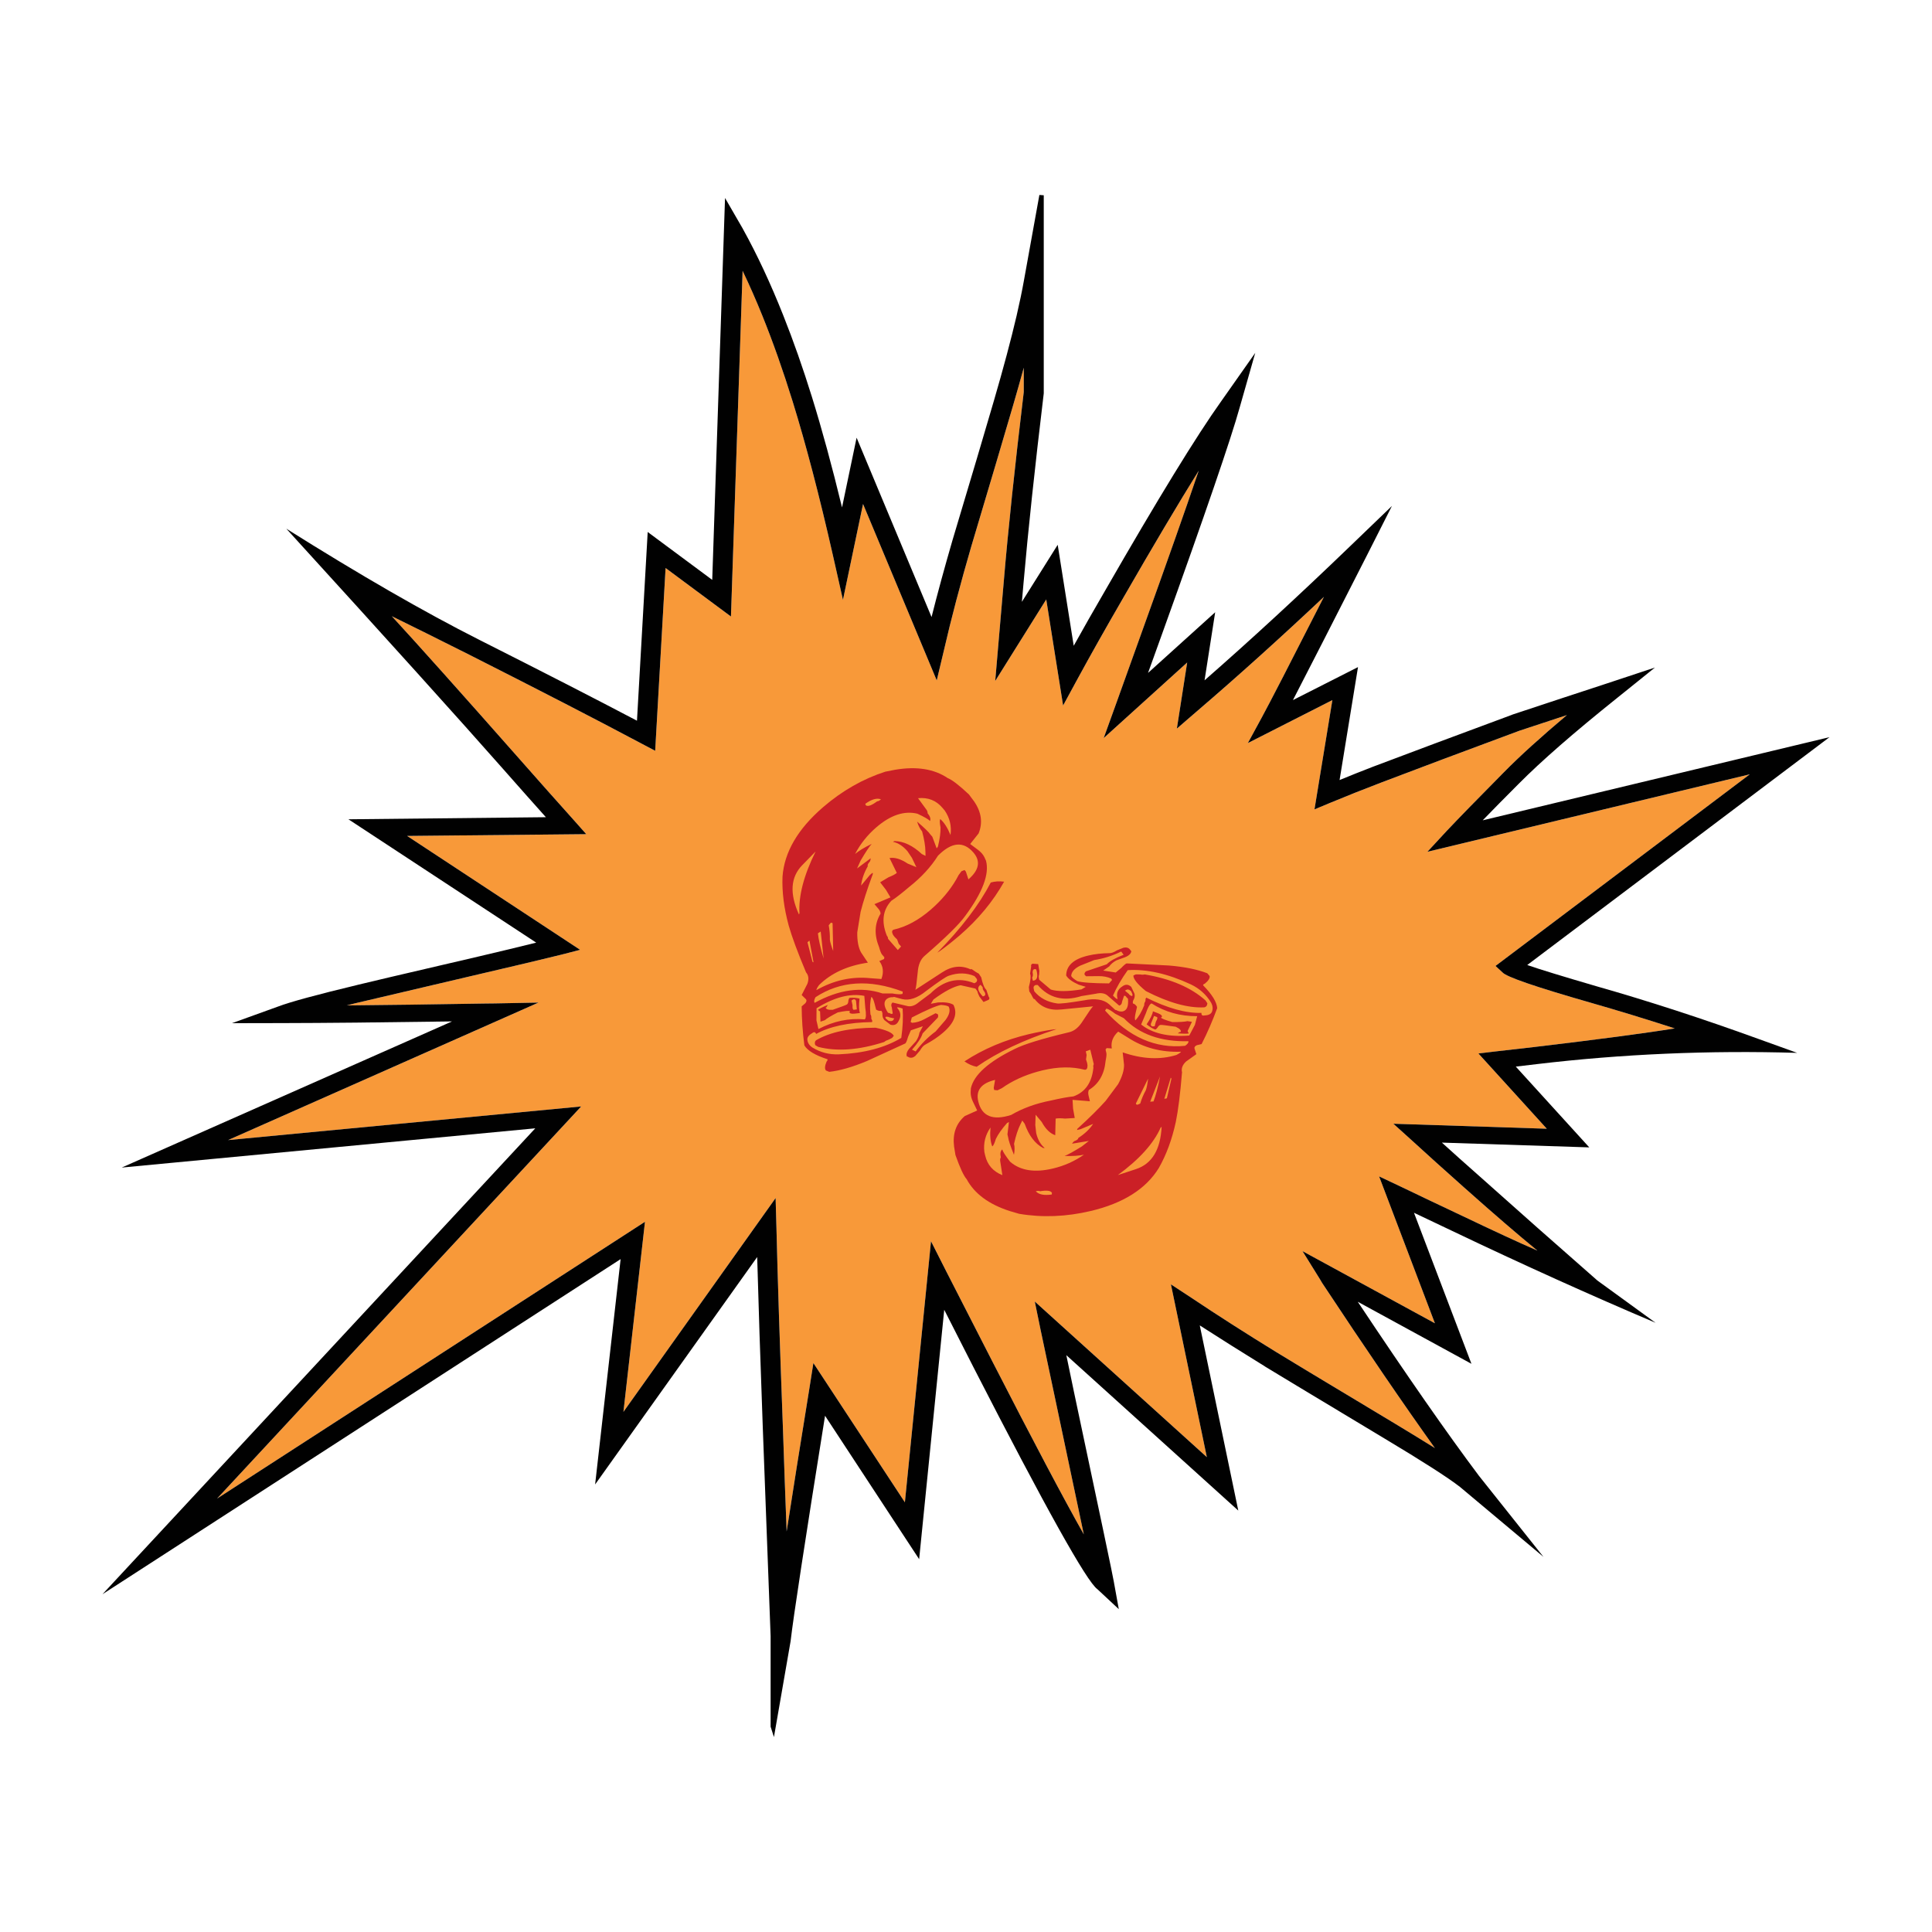 <?xml version="1.0" encoding="utf-8"?>
<!-- Generator: Adobe Illustrator 16.0.0, SVG Export Plug-In . SVG Version: 6.00 Build 0)  -->
<!DOCTYPE svg PUBLIC "-//W3C//DTD SVG 1.1//EN" "http://www.w3.org/Graphics/SVG/1.1/DTD/svg11.dtd">
<svg version="1.1" id="Layer_1" xmlns="http://www.w3.org/2000/svg" xmlns:xlink="http://www.w3.org/1999/xlink" x="0px" y="0px"
	 width="400px" height="400px" viewBox="0 0 400 400" enable-background="new 0 0 400 400" xml:space="preserve">
<g>
	<path fill="#F89939" d="M346.736,212.919c-6.092,0.992-15.789,2.276-29.095,3.856c-2.801,0.316-5.443,0.619-7.93,0.906l-3.62,0.432
		l14.158,15.58l-31.766-1.034l3.513,3.168c3.392,3.104,7.084,6.429,11.077,9.978c6.264,5.575,11.344,9.95,15.235,13.125
		c-3.793-1.652-9.044-4.08-15.753-7.283c-4.541-2.142-8.691-4.117-12.457-5.928l-4.567-2.154l11.551,30.408l-27.411-14.936
		l3.706,5.97c0.101,0.187,0.208,0.373,0.323,0.562c9.138,13.82,16.932,25.234,23.382,34.242c-2.298-1.437-5.006-3.096-8.124-4.978
		c-15.675-9.411-23.898-14.367-24.676-14.87c-6.335-3.895-12.197-7.645-17.585-11.249l-4.267-2.802l7.435,35.773l-35.623-32.219
		l1.207,5.883c0.862,4.023,1.804,8.469,2.823,13.34c2.687,12.787,4.728,22.449,6.121,28.985
		c-4.168-7.37-10.512-19.366-19.031-35.987c-3.678-7.17-6.801-13.276-9.373-18.318l-3.232-6.38l-5.409,54.05l-18.943-28.835
		l-0.819,5.192c-1.925,11.854-3.498,21.746-4.719,29.676c-0.273-7.039-0.532-14.23-0.776-21.571
		c-0.647-17.354-1.092-31.147-1.336-41.377l-0.172-6.077l-31.506,44.266l4.46-39.353l-88.594,57.304l75.383-81.182l-73.099,6.961
		l64.263-28.469l-9.03,0.173c-0.646,0-1.308,0.008-1.983,0.021c-11.062,0.188-20.616,0.316-28.662,0.389
		c1.048-0.272,2.162-0.547,3.34-0.818h0.022c0.388-0.102,8.799-2.076,25.235-5.927c5.833-1.351,11.091-2.601,15.775-3.749
		l3.922-1.014l-35.817-23.576l37.088-0.366l-2.543-2.867c-3.405-3.793-7.191-8.053-11.357-12.78
		c-12.097-13.706-20.882-23.533-26.356-29.48c4.023,1.968,9.368,4.626,16.034,7.974c14.711,7.442,26.399,13.469,35.063,18.081
		c0.144,0.072,0.309,0.158,0.496,0.259l2.931,1.552l2.155-37.843l13.534,10.042l2.414-71.569c1.408,2.931,2.772,6.035,4.095,9.31
		c2.198,5.445,4.289,11.364,6.271,17.757c2.773,8.965,5.546,19.56,8.318,31.787l2.091,9.267l4.159-19.848l15.258,36.528l1.487-6.229
		c1.494-6.508,3.412-13.785,5.754-21.831v0.022c3.949-13.232,6.815-22.901,8.598-29.007c0.791-2.715,1.516-5.28,2.178-7.694v5.022
		c-1.868,15.545-3.248,28.626-4.139,39.243c-0.287,3.204-0.639,7.284-1.057,12.241l-0.711,8.34l10.561-16.875l3.49,21.96
		l2.975-5.474c2.744-5.042,5.891-10.624,9.439-16.745c6.148-10.689,11.371-19.489,15.666-26.399
		c-2.744,8.074-6.58,18.957-11.509,32.649c-1.752,4.871-3.598,10.013-5.536,15.43l-2.631,7.284l17.284-15.646l-2.135,13.685
		l4.312-3.729c8.332-7.14,17.047-14.992,26.141-23.554c-6.981,13.721-11.285,22.068-12.908,25.041l-2.846,5.237l17.5-8.9
		l-3.707,22.628l3.47-1.445c3.29-1.364,6.724-2.729,10.301-4.094c7.414-2.831,16.976-6.416,28.685-10.754
		c3.434-1.12,6.701-2.197,9.807-3.232c-5.446,4.583-9.807,8.541-13.082,11.875c-5.444,5.502-9.367,9.525-11.768,12.069l-4.029,4.353
		l66.742-16.034l-52.647,39.675l1.422,1.314c0.733,0.918,6.796,3.01,18.189,6.271C334.956,209.212,340.789,210.994,346.736,212.919z
		"/>
	<path fill="#CB2026" d="M204.143,178.209c0.732,2.743-0.695,6.544-4.29,11.4c-1.221,1.724-4.023,4.482-8.405,8.275
		c-0.848,0.719-1.329,1.854-1.443,3.405c-0.216,2.227-0.381,3.441-0.496,3.643l5.496-3.578c2.025-1.351,4.016-1.565,5.969-0.646
		l0.086-0.086c0.115,0.014,0.447,0.223,0.992,0.625l0.605,0.346l0.494,0.754c0.303,1.379,0.652,2.241,1.057,2.586l0.496,1.443
		c0.201,0.217,0.191,0.424-0.021,0.625l-1.057,0.453l-0.861-1.143l-0.322-0.732c0-0.216-0.166-0.518-0.498-0.906l-3.059-0.689
		c-1.437,0.259-3.312,1.244-5.625,2.953l-0.539,0.883l1.508-0.28c1.465-0.086,2.521,0.079,3.168,0.496
		c0.919,1.823,0.208,3.743-2.134,5.753c-1.005,0.877-2.27,1.725-3.793,2.543c-0.316,0.188-0.653,0.582-1.013,1.186l-0.948,1.102
		c-0.445,0.373-0.898,0.467-1.357,0.277l-0.302-0.172l-0.065,0.064c-0.229-0.488-0.058-1.07,0.518-1.746l1.336-1.465
		c0.417-0.646,0.653-1.229,0.711-1.745l0.711-1.358l-2.478,0.842l-0.583,1.357c-0.215,0.762-0.402,1.215-0.56,1.356l-7.953,3.644
		c-2.988,1.25-5.588,1.996-7.801,2.24l-0.689-0.279c-0.287-0.346-0.237-0.971,0.151-1.875c0.158-0.145,0.215-0.295,0.172-0.453
		c-2.529-0.818-4.124-1.773-4.784-2.865c-0.359-2.773-0.546-5.467-0.561-8.082l0.754-0.646c0.273-0.345,0.316-0.625,0.129-0.841
		l-0.884-0.862l1.186-2.326c0.345-0.963,0.251-1.754-0.28-2.371c-1.738-4.138-2.938-7.378-3.599-9.72
		c-0.977-3.606-1.4-6.975-1.271-10.107c0.374-5.071,3.175-9.862,8.405-14.374c3.951-3.404,8.247-5.854,12.887-7.349l1.983-0.388
		c4.482-0.762,8.139-0.18,10.969,1.746c0.862,0.33,2.313,1.451,4.354,3.362l1.057,1.421c1.521,2.199,1.84,4.411,0.947,6.638
		l-1.745,2.198l1.64,1.229c0.588,0.445,1.02,0.941,1.293,1.487L204.143,178.209z M195.091,167.218
		c-1.292-1.509-2.967-2.162-5.021-1.961l1.638,2.242c0.244,0.287,0.359,0.581,0.345,0.883c0.517,0.618,0.683,1.15,0.496,1.596
		c-0.287-0.331-1.157-0.834-2.607-1.509c-2.729-0.662-5.567,0.28-8.513,2.822c-1.838,1.581-3.304,3.42-4.396,5.518
		c0.776-0.661,1.926-1.357,3.448-2.09c-0.459,0.488-1.221,1.63-2.284,3.426l-0.754,1.66l2.823-2.112
		c-0.028,0.416-0.129,0.696-0.301,0.84c-0.288,0.331-0.388,0.604-0.302,0.819c-0.776,1.351-1.235,2.679-1.379,3.987l1.789-2.154
		l0.582-0.496l0.064,0.237c-1.164,3.146-2.011,5.769-2.542,7.866l-0.69,4.245c-0.029,1.768,0.23,3.146,0.776,4.138l1.422,2.133
		c-4.224,0.618-7.593,2.163-10.107,4.633c-0.359,0.488-0.546,0.841-0.56,1.057c3.591-2.041,7.306-2.865,11.142-2.479l2.327,0.172
		c0.517-1.408,0.374-2.644-0.431-3.708l1.034-0.453l-0.064-0.086l0.086-0.237l-0.496-0.582c-0.187-0.23-0.388-0.733-0.604-1.509
		c-1.049-2.586-0.948-4.907,0.302-6.961c-0.028-0.359-0.187-0.704-0.474-1.035l-0.798-0.927l3.318-1.401l-0.926-1.552l-1.207-1.572
		l1.724-1.035c0.804-0.316,1.379-0.618,1.724-0.905l-1.508-3.083c1.106-0.172,2.356,0.209,3.75,1.143l1.81,0.754l-0.926-1.939
		l-0.927-1.378c-0.919-1.064-1.918-1.71-2.996-1.94l0.323-0.151c1.882,0.028,3.771,0.927,5.668,2.693l0.754,0.367l-0.021-0.862
		c-0.014-1.15-0.244-2.55-0.689-4.203c-0.431-0.503-0.775-1.178-1.035-2.025c1.523,1.307,2.428,2.184,2.715,2.629l0.431,0.495
		l0.905,2.415l0.259-0.367c0.388-1.595,0.567-2.91,0.539-3.943c-0.187-1.021-0.201-1.603-0.043-1.747
		c0.79,0.69,1.494,1.79,2.112,3.298c0.245-1.854-0.158-3.549-1.207-5.087L195.091,167.218z M199.702,180.127l0.28,0.345l0.517,1.595
		c2.226-1.925,2.573-3.778,1.036-5.56c-2.07-2.399-4.512-2.185-7.329,0.647c-1.479,2.341-3.455,4.489-5.926,6.443
		c-1.566,1.335-2.816,2.305-3.75,2.909c-1.768,1.911-2.077,4.31-0.927,7.197c0.187,0.23,0.273,0.453,0.259,0.668l2.026,2.328
		l0.668-0.733l-0.496-0.582l-0.323-0.884c-0.388-0.345-0.675-0.675-0.862-0.992c-0.273-0.546-0.223-0.891,0.151-1.034
		c2.601-0.589,5.151-1.961,7.65-4.116c2.227-1.926,4.001-4.03,5.323-6.314l0.453-0.841l0.604-0.819L199.702,180.127z
		 M194.056,197.239c4.971-5.058,8.665-9.899,11.077-14.525c0.85-0.244,1.768-0.302,2.76-0.172c-2.299,4.094-5.365,7.801-9.202,11.12
		c-1.394,1.192-2.744,2.263-4.051,3.211L194.056,197.239z M196.427,202.021c-0.532,0.158-2.091,1.207-4.677,3.146
		c-1.824,1.48-3.484,2.041-4.978,1.682l-1.66-0.453l-0.258,0.066c-0.417-0.029-0.812,0.07-1.185,0.301
		c-0.776,0.574-0.719,1.545,0.172,2.908l0.388,0.108c0.244,0.173,0.445,0.187,0.604,0.043l-0.194-1.25
		c-0.187-0.431-0.137-0.769,0.151-1.013l2.909,0.689c0.819,0.258,1.674,0,2.564-0.775l2.371-1.769
		c2.772-2.758,5.804-3.47,9.094-2.133l0.389-0.216c0.244-0.287,0.244-0.567,0-0.84l-0.367-0.432
		C200.083,201.383,198.309,201.362,196.427,202.021z M196.427,208.424c-0.244-0.188-0.783-0.31-1.616-0.367
		c-0.991,0.187-3.003,1.057-6.035,2.607l-0.237,0.928l0.302,0.172c0.833-0.043,1.681-0.295,2.543-0.754l2.306-1.229l0.431,0.173
		c0.144,0.172,0.158,0.416,0.043,0.73l-3.146,3.276c-0.273,0.905-1.006,2.025-2.198,3.361l0.754,0.366
		c1.164-1.58,2.543-2.959,4.138-4.139l2.047-2.369C196.563,210.104,196.786,209.184,196.427,208.424z M203.021,203.896
		c-0.775,0.461-0.625,1.259,0.453,2.394c0.531-0.071,0.652-0.381,0.367-0.927c-0.289-0.331-0.418-0.654-0.389-0.971L203.021,203.896
		z M186.902,205.299c-6.896-2.602-12.916-2.213-18.06,1.164c-0.301,0.547-0.359,0.934-0.172,1.163c5-2.758,9.684-3.403,14.051-1.938
		h2.026c1.034,0.187,1.738,0.216,2.112,0.086L186.902,205.299z M186.88,208.811c-0.718-0.26-1.106-0.316-1.164-0.172l0.086,0.086
		c0.718,0.832,0.797,1.724,0.237,2.672c-0.345,0.718-0.905,0.97-1.681,0.754l-1.25-0.948c-0.288-0.345-0.424-0.726-0.409-1.142
		c0.028-0.316-0.05-0.582-0.237-0.797c-0.33,0.086-0.689,0.006-1.078-0.238l-0.301-1.186c-0.202-0.805-0.424-1.291-0.668-1.465
		c-0.288,1.021-0.352,2.241-0.194,3.664c0.144,0.158,0.201,0.443,0.172,0.861l0.194,0.41l-0.021,0.301
		c-4.899,0.072-8.764,0.891-11.594,2.458c-0.172-0.433-0.453-0.482-0.84-0.151c-0.718,0.416-1.042,0.885-0.97,1.4
		c0.072,0.632,0.424,1.156,1.056,1.572c1.652,1.006,3.462,1.475,5.431,1.4c5.229-0.229,9.547-1.363,12.952-3.404
		C186.916,212.661,187.009,210.635,186.88,208.811z M179.273,166.744c0.431,0.288,1.207,0.007,2.327-0.841
		c0.202,0.015,0.467-0.122,0.797-0.409c-0.847-0.331-1.932-0.022-3.253,0.927L179.273,166.744z M167.183,195.083l1.035,4.052
		l0.215,0.107l-0.84-4.504L167.183,195.083z M165.524,189.092c-0.216-3.605,0.897-7.873,3.34-12.801l-2.78,2.845
		c-2.414,2.485-2.636,5.882-0.667,10.193L165.524,189.092z M171.924,191.139l-0.345,0.431c0.187,1.005,0.266,2.004,0.238,2.996
		c0.071,0.531,0.301,1.307,0.689,2.327l-0.129-5.732C172.233,191.003,172.082,190.996,171.924,191.139z M169.92,192.864
		l-0.582,0.366c0.129,1.25,0.524,2.988,1.185,5.216L169.92,192.864z M179.144,208.639l-0.194-2.457
		c-2.931-0.574-6.228,0.281-9.892,2.564l-0.021,2.501l0.41,1.81c3.132-1.638,6.329-2.306,9.59-2.004
		C179.323,210.809,179.359,210.003,179.144,208.639z M184.1,210.621c-0.101-0.102-0.337-0.139-0.711-0.107
		c-0.115,0.086-0.1,0.215,0.043,0.387l0.518,0.433c0.417,0.13,0.732,0.101,0.948-0.086l0.259-0.39L184.1,210.621z M178.044,209.737
		l-1.185,0.129c-0.632,0.058-0.963-0.05-0.991-0.323l0.107-0.193c-0.201-0.129-1.042-0.043-2.521,0.258
		c-1.351,0.689-2.248,1.229-2.694,1.617l-0.883,0.301l-0.086-2.11l-0.452-0.323c0.287-0.244,0.97-0.59,2.047-1.035l-0.302,0.518
		h-0.129c0.029,0.374,0.51,0.539,1.443,0.496c1.868-0.646,2.859-1.021,2.975-1.121c0.172-0.145,0.265-0.417,0.28-0.818
		c0.086-0.375,0.187-0.555,0.301-0.539c0.618-0.059,1.286-0.008,2.004,0.15C177.8,208.137,177.829,209.135,178.044,209.737z
		 M176.514,208.121c-0.043,0.618,0.043,0.934,0.258,0.949l0.625-0.086l-0.172-1.768c-0.173-0.416-0.481-0.438-0.927-0.064
		L176.514,208.121z M168.799,216.396c-0.172-0.432-0.122-0.769,0.151-1.014c2.902-1.709,7.011-2.578,12.327-2.607
		c2.241,0.476,3.498,1.035,3.771,1.683l-0.345,0.431l-0.819,0.41c-0.316,0.086-0.589,0.229-0.819,0.43
		c-5.215,1.683-9.77,2.02-13.663,1.015L168.799,216.396z M201.01,225.323c0.614-2.772,3.634-5.485,9.061-8.14
		c1.878-0.965,5.637-2.123,11.273-3.469c1.085-0.247,2.034-1.032,2.85-2.356c1.219-1.876,1.926-2.877,2.119-3.003l-6.526,0.641
		c-2.419,0.266-4.283-0.46-5.595-2.177l-0.116,0.036c-0.096-0.065-0.294-0.404-0.593-1.012l-0.377-0.586l-0.092-0.896
		c0.368-1.363,0.455-2.29,0.255-2.782l0.226-1.51c-0.078-0.285,0.024-0.463,0.308-0.546l1.145,0.086l0.238,1.411l-0.051,0.797
		c-0.101,0.193-0.092,0.537,0.023,1.035l2.396,2.022c1.395,0.434,3.513,0.422,6.354-0.029l0.885-0.533l-1.468-0.447
		c-1.34-0.598-2.201-1.231-2.584-1.899c0.026-2.043,1.542-3.419,4.548-4.123c1.296-0.315,2.809-0.482,4.537-0.508
		c0.367-0.021,0.85-0.216,1.444-0.586l1.351-0.539c0.568-0.126,1.013,0,1.333,0.379l0.188,0.293l0.088-0.029
		c-0.021,0.541-0.445,0.978-1.265,1.311l-1.862,0.686c-0.666,0.381-1.144,0.789-1.434,1.221l-1.26,0.877l2.589,0.396l1.142-0.937
		c0.543-0.577,0.917-0.892,1.123-0.945l8.737,0.433c3.229,0.269,5.878,0.805,7.955,1.608l0.482,0.565
		c0.097,0.439-0.237,0.97-0.998,1.594c-0.206,0.056-0.325,0.164-0.361,0.322c1.866,1.893,2.843,3.476,2.926,4.749
		c-0.961,2.625-2.036,5.102-3.229,7.431l-0.967,0.227c-0.402,0.181-0.567,0.407-0.501,0.685l0.386,1.176l-2.125,1.517
		c-0.748,0.693-1.03,1.44-0.842,2.232c-0.368,4.476-0.797,7.902-1.29,10.285c-0.794,3.65-1.972,6.834-3.529,9.554
		c-2.67,4.329-7.363,7.29-14.085,8.882c-5.076,1.2-10.017,1.393-14.826,0.581l-1.935-0.568c-4.329-1.391-7.309-3.594-8.932-6.607
		c-0.612-0.69-1.385-2.354-2.313-4.989l-0.284-1.748c-0.335-2.652,0.402-4.764,2.22-6.328l2.563-1.146l-0.89-1.846
		c-0.315-0.666-0.471-1.304-0.461-1.917L201.01,225.323z M203.975,239.248c0.452,1.936,1.636,3.288,3.553,4.056l-0.42-2.744
		c-0.084-0.366-0.052-0.681,0.102-0.943c-0.176-0.787-0.079-1.337,0.294-1.644c0.104,0.426,0.643,1.271,1.617,2.54
		c2.119,1.845,5.07,2.319,8.856,1.42c2.359-0.557,4.508-1.512,6.444-2.87c-0.992,0.229-2.332,0.316-4.023,0.265
		c0.633-0.222,1.836-0.884,3.607-1.989l1.434-1.124l-3.479,0.572c0.218-0.354,0.437-0.557,0.655-0.604
		c0.406-0.161,0.622-0.358,0.645-0.589c1.311-0.84,2.331-1.808,3.062-2.903l-2.579,1.087l-0.747,0.173l0.054-0.238
		c2.481-2.257,4.444-4.194,5.88-5.81l2.569-3.449c0.844-1.557,1.249-2.899,1.219-4.028l-0.278-2.549
		c4.032,1.398,7.736,1.58,11.107,0.547c0.542-0.269,0.869-0.495,0.982-0.681c-4.127,0.157-7.805-0.826-11.031-2.937l-1.984-1.225
		c-1.109,1.012-1.553,2.175-1.327,3.487l-1.124-0.073l0.016,0.106l-0.186,0.17l0.171,0.745c0.06,0.29,0.006,0.83-0.159,1.619
		c-0.261,2.777-1.421,4.79-3.478,6.036c-0.139,0.331-0.158,0.712-0.055,1.138l0.28,1.191l-3.59-0.288l0.105,1.805l0.347,1.952
		l-2.008,0.121c-0.859-0.09-1.507-0.086-1.946,0.008l-0.084,3.434c-1.061-0.359-1.994-1.272-2.8-2.743l-1.258-1.504l-0.071,2.146
		l0.185,1.651c0.326,1.368,0.914,2.399,1.766,3.103l-0.355-0.016c-1.659-0.892-2.92-2.561-3.79-5.003l-0.5-0.672l-0.378,0.774
		c-0.517,1.025-0.959,2.374-1.326,4.048c0.15,0.646,0.144,1.402-0.017,2.274c-0.748-1.861-1.146-3.06-1.196-3.585l-0.154-0.639
		l0.31-2.56l-0.397,0.206c-1.08,1.236-1.846,2.319-2.297,3.252c-0.305,0.991-0.562,1.514-0.766,1.57
		c-0.383-0.979-0.503-2.277-0.355-3.901c-1.071,1.531-1.497,3.222-1.274,5.071L203.975,239.248z M205.834,225.668l-0.09-0.437
		l0.276-1.651c-2.861,0.682-4.024,2.167-3.481,4.453c0.731,3.084,2.997,4.021,6.802,2.808c2.391-1.396,5.136-2.393,8.229-2.988
		c2.005-0.461,3.562-0.746,4.669-0.853c2.451-0.879,3.831-2.867,4.14-5.958c-0.06-0.291-0.032-0.529,0.08-0.712l-0.726-3.001
		l-0.931,0.343l0.171,0.745l-0.121,0.933c0.187,0.486,0.288,0.911,0.308,1.28c-0.008,0.61-0.212,0.892-0.609,0.847
		c-2.581-0.678-5.477-0.637-8.687,0.125c-2.864,0.685-5.409,1.733-7.635,3.151l-0.791,0.536l-0.912,0.449L205.834,225.668z
		 M218.732,213.084c-6.743,2.197-12.252,4.792-16.523,7.783c-0.868-0.173-1.709-0.545-2.53-1.116
		c3.929-2.575,8.357-4.451,13.291-5.627c1.787-0.415,3.479-0.745,5.075-0.982L218.732,213.084z M218.832,207.748
		c0.546,0.106,2.415-0.107,5.604-0.636c2.298-0.473,4.031-0.204,5.192,0.802l1.263,1.168l0.26,0.06
		c0.356,0.219,0.754,0.312,1.191,0.278c0.951-0.15,1.348-1.039,1.188-2.657l-0.295-0.275c-0.136-0.269-0.309-0.371-0.517-0.316
		l-0.404,1.198c-0.031,0.468-0.231,0.743-0.6,0.829l-2.265-1.953c-0.606-0.607-1.486-0.772-2.635-0.494l-2.918,0.476
		c-3.729,1.17-6.748,0.405-9.053-2.298l-0.445,0.012c-0.349,0.143-0.478,0.392-0.387,0.745l0.129,0.553
		C215.294,206.63,216.859,207.466,218.832,207.748z M221.783,202.067c0.13,0.279,0.553,0.635,1.268,1.069
		c0.963,0.292,3.149,0.448,6.556,0.468l0.638-0.713l-0.189-0.291c-0.758-0.346-1.627-0.514-2.604-0.504l-2.614,0.027l-0.301-0.352
		c-0.049-0.22,0.051-0.443,0.298-0.668l4.302-1.457c0.66-0.679,1.827-1.334,3.5-1.97l-0.501-0.673
		c-1.762,0.865-3.619,1.454-5.579,1.764l-2.909,1.161C222.439,200.515,221.815,201.228,221.783,202.067z M213.845,203.045
		c0.9-0.051,1.135-0.828,0.702-2.333c-0.504-0.182-0.754,0.039-0.753,0.655c0.104,0.423,0.069,0.771-0.102,1.038L213.845,203.045z
		 M228.796,209.231c4.92,5.487,10.442,7.917,16.563,7.292c0.52-0.347,0.748-0.664,0.688-0.953
		c-5.708,0.143-10.161-1.444-13.361-4.756l-1.798-0.935c-0.831-0.643-1.443-0.993-1.836-1.05L228.796,209.231z M230.434,206.123
		c0.518,0.563,0.837,0.792,0.955,0.69l-0.037-0.116c-0.255-1.068,0.087-1.897,1.021-2.479c0.637-0.479,1.25-0.444,1.839,0.104
		l0.673,1.418c0.095,0.44,0.042,0.84-0.164,1.202c-0.172,0.269-0.224,0.54-0.158,0.817c0.333,0.075,0.614,0.312,0.847,0.707
		l-0.276,1.191c-0.191,0.808-0.22,1.342-0.083,1.608c0.726-0.773,1.345-1.826,1.86-3.162c-0.055-0.208,0.026-0.486,0.245-0.845
		l0.016-0.452l0.158-0.257c4.382,2.193,8.188,3.248,11.421,3.161c-0.046,0.464,0.18,0.638,0.676,0.522
		c0.828-0.037,1.332-0.305,1.507-0.798c0.227-0.592,0.156-1.219-0.212-1.881c-1.003-1.653-2.392-2.902-4.174-3.745
		c-4.747-2.208-9.102-3.192-13.064-2.95C232.178,202.691,231.16,204.445,230.434,206.123z M217.793,246.96
		c-0.249-0.454-1.066-0.562-2.451-0.324c-0.175-0.107-0.472-0.109-0.896-0.005c0.598,0.684,1.704,0.91,3.314,0.676L217.793,246.96z
		 M241.586,227.388l0.949-4.074l-0.142-0.195l-1.331,4.387L241.586,227.388z M240.298,233.466c-1.472,3.299-4.428,6.574-8.865,9.822
		l3.779-1.243c3.286-1.092,5.05-4.005,5.288-8.738L240.298,233.466z M235.561,228.7l0.506-0.223c0.297-0.978,0.686-1.9,1.171-2.771
		c0.18-0.503,0.334-1.296,0.459-2.381l-2.527,5.146C235.224,228.679,235.354,228.754,235.561,228.7z M238.136,228.094l0.685-0.057
		c0.461-1.17,0.912-2.895,1.353-5.175L238.136,228.094z M237.219,209.844l-0.959,2.269c2.337,1.86,5.656,2.622,9.961,2.285
		l1.171-2.211l0.472-1.793c-3.535,0.009-6.682-0.871-9.436-2.643C238.061,207.834,237.659,208.534,237.219,209.844z
		 M233.736,205.799c0.043,0.138,0.234,0.28,0.581,0.423c0.143-0.022,0.189-0.144,0.14-0.363l-0.26-0.622
		c-0.311-0.307-0.602-0.426-0.882-0.359l-0.41,0.225L233.736,205.799z M238.701,209.376l1.113,0.431
		c0.589,0.242,0.831,0.487,0.73,0.745l-0.185,0.121c0.118,0.208,0.903,0.519,2.355,0.934c1.518,0.011,2.562-0.053,3.137-0.192
		l0.924,0.14l-0.896,1.913l0.25,0.493c-0.368,0.084-1.132,0.077-2.293-0.023l0.505-0.32l0.116,0.059
		c0.147-0.344-0.205-0.712-1.053-1.105c-1.955-0.287-3.007-0.411-3.155-0.375c-0.222,0.048-0.427,0.246-0.626,0.596
		c-0.25,0.295-0.421,0.405-0.516,0.341c-0.577-0.232-1.146-0.587-1.709-1.057C238.182,210.908,238.617,210.01,238.701,209.376z
		 M239.316,211.515c0.323-0.529,0.393-0.849,0.207-0.959l-0.592-0.214l-0.664,1.649c-0.038,0.446,0.226,0.608,0.794,0.482
		L239.316,211.515z M249.977,207.728c-0.045,0.462-0.244,0.737-0.603,0.83c-3.361,0.18-7.407-0.942-12.14-3.368
		c-1.768-1.456-2.626-2.532-2.571-3.231l0.505-0.224l0.917,0.014c0.319,0.069,0.627,0.069,0.925-0.005
		c5.403,0.913,9.601,2.713,12.592,5.399L249.977,207.728z"/>
	<path fill="#010101" d="M346.736,212.919c-5.947-1.925-11.78-3.707-17.498-5.345c-11.395-3.262-17.456-5.352-18.189-6.271
		l-1.422-1.313l52.647-39.675l-66.742,16.034l4.03-4.353c2.398-2.543,6.321-6.566,11.767-12.069
		c3.274-3.333,7.636-7.292,13.082-11.875c-3.104,1.035-6.373,2.113-9.808,3.232c-11.709,4.339-21.27,7.924-28.684,10.754
		c-3.577,1.365-7.011,2.729-10.301,4.094l-3.469,1.445l3.705-22.628l-17.498,8.9l2.845-5.237c1.623-2.973,5.927-11.32,12.907-25.041
		c-9.094,8.562-17.808,16.414-26.139,23.554l-4.313,3.729l2.135-13.685l-17.284,15.646l2.63-7.284
		c1.939-5.417,3.785-10.56,5.537-15.43c4.93-13.692,8.766-24.575,11.51-32.649c-4.297,6.91-9.519,15.71-15.668,26.399
		c-3.549,6.121-6.694,11.702-9.438,16.745l-2.974,5.474l-3.491-21.96l-10.562,16.875l0.713-8.34
		c0.416-4.957,0.769-9.037,1.056-12.241c0.891-10.617,2.271-23.698,4.139-39.243v-5.022c-0.662,2.415-1.387,4.979-2.178,7.694
		c-1.781,6.105-4.647,15.775-8.599,29.007v-0.022c-2.341,8.046-4.261,15.322-5.753,21.831l-1.487,6.229l-15.258-36.528
		l-4.159,19.848l-2.091-9.267c-2.772-12.227-5.545-22.822-8.318-31.787c-1.982-6.394-4.073-12.312-6.271-17.757
		c-1.322-3.275-2.687-6.379-4.095-9.31l-2.414,71.569l-13.534-10.042l-2.155,37.843l-2.931-1.552
		c-0.187-0.101-0.353-0.187-0.496-0.259c-8.663-4.612-20.351-10.639-35.063-18.081c-6.666-3.348-12.011-6.006-16.034-7.974
		c5.474,5.948,14.259,15.775,26.356,29.48c4.166,4.727,7.952,8.987,11.357,12.78l2.543,2.867l-37.088,0.366l35.817,23.576
		l-3.922,1.014c-4.684,1.148-9.942,2.398-15.775,3.749c-16.436,3.852-24.847,5.824-25.235,5.927h-0.022
		c-1.178,0.272-2.292,0.546-3.34,0.818c8.045-0.071,17.6-0.201,28.662-0.388c0.675-0.015,1.336-0.021,1.983-0.021l9.03-0.173
		l-64.263,28.469l73.099-6.961l-75.383,81.181l88.594-57.303l-4.46,39.352l31.506-44.265l0.172,6.077
		c0.244,10.229,0.689,24.021,1.336,41.377c0.244,7.341,0.502,14.532,0.776,21.571c1.221-7.931,2.794-17.821,4.719-29.675
		l0.819-5.193l18.943,28.835l5.409-54.05l3.232,6.38c2.572,5.042,5.696,11.147,9.374,18.317
		c8.52,16.623,14.863,28.619,19.029,35.988c-1.394-6.537-3.435-16.197-6.119-28.984c-1.021-4.871-1.961-9.316-2.824-13.34
		l-1.207-5.883l35.623,32.217l-7.436-35.772l4.268,2.802c5.388,3.605,11.25,7.355,17.585,11.249
		c0.776,0.503,9.001,5.459,24.676,14.87c3.118,1.882,5.826,3.541,8.124,4.979c-6.45-9.008-14.244-20.424-23.382-34.244
		c-0.115-0.188-0.224-0.373-0.323-0.561l-3.706-5.97l27.411,14.935l-11.551-30.408l4.568,2.156
		c3.765,1.811,7.916,3.785,12.457,5.926c6.708,3.203,11.959,5.633,15.752,7.283c-3.893-3.174-8.973-7.549-15.235-13.123
		c-3.993-3.55-7.687-6.875-11.077-9.979l-3.514-3.168l31.767,1.035l-14.158-15.581l3.62-0.433c2.485-0.285,5.129-0.589,7.93-0.904
		C330.947,215.195,340.646,213.911,346.736,212.919z M332.688,141.501l9.955-3.297l-7.822,6.292
		c-8.937,7.155-15.731,13.082-20.388,17.779c-2.944,2.945-5.431,5.467-7.456,7.564l71.807-17.219L316.2,199.796
		c2.514,0.875,7.291,2.341,14.33,4.396c10.805,3.074,22.003,6.718,33.598,10.928l7.951,2.865
		c-18.217-0.547-36.183,0.229-53.897,2.328c-1.492,0.172-2.944,0.345-4.353,0.517l15.214,16.723l-30.516-0.989
		c2.371,2.153,4.879,4.396,7.521,6.724c8.217,7.341,16.443,14.618,24.675,21.83l12.046,8.75
		c-13.488-5.72-27.562-12.076-42.217-19.072c-2.758-1.293-5.357-2.528-7.802-3.706l11.897,31.27l-23.535-12.844
		c10.158,15.271,18.521,27.282,25.087,36.031l13.359,16.788l-17.282-14.481c-2.472-1.927-7.7-5.279-15.688-10.063
		c-15.704-9.438-23.942-14.403-24.719-14.892h0.021c-4.756-2.932-9.252-5.762-13.49-8.49l7.974,38.338l-35.603-32.176
		c0.488,2.386,1.008,4.879,1.553,7.479c5.432,25.587,8.189,38.718,8.275,39.394l1.034,5.712l-4.438-4.138
		c-2.198-1.566-10.731-16.854-25.603-45.859c-2.242-4.396-4.274-8.391-6.099-11.982l-5.194,51.635l-19.482-29.695
		c-4.166,26.02-6.544,41.578-7.133,46.679l-3.448,19.849l-0.689-2.155v-18.748c-0.532-13.808-1.071-28.167-1.617-43.08
		c-0.517-14.165-0.905-25.968-1.164-35.407l-33.554,47.088l5.28-46.656L21.217,330.068l89.607-96.461l-85.62,8.125l68.38-30.258
		c-14.755,0.215-26.486,0.33-35.192,0.346l-10.366,0.021l9.547-3.448c2.529-0.961,8.017-2.455,16.464-4.481h-0.021
		c0.431-0.129,8.886-2.112,25.365-5.948c4.167-0.977,8.045-1.91,11.637-2.801l-38.877-25.538l40.881-0.431
		c-2.715-3.031-5.66-6.351-8.835-9.957c-9.008-10.214-23.979-26.809-44.911-49.781c15.287,9.611,28.604,17.283,39.955,23.015
		c13.361,6.738,24.244,12.32,32.649,16.745l2.22-39.071l13.361,9.914l2.65-79.068l3.686,6.378c0.014,0.015,0.021,0.036,0.021,0.065
		v0.022h0.021c2.945,5.315,5.732,11.292,8.361,17.93c2.069,5.201,4.038,10.804,5.905,16.809c2.083,6.71,4.159,14.332,6.228,22.865
		l3.018-14.438l15.516,37.132c1.235-4.9,2.672-10.172,4.31-15.819c3.966-13.232,6.832-22.886,8.599-28.963
		c1.969-6.752,3.535-12.615,4.697-17.585c0.633-2.729,1.144-5.187,1.531-7.371l3.188-17.649l0.906,0.064v41.01
		c-1.867,15.545-3.262,28.612-4.181,39.2c-0.101,1.207-0.217,2.529-0.347,3.965l7.414-11.809l3.318,20.904
		c1.997-3.592,4.174-7.414,6.529-11.465c10.891-18.95,18.907-32.024,24.05-39.221l7.005-9.957l-3.231,11.335
		c-1.769,6.379-7.112,21.974-16.034,46.786c-0.934,2.629-1.91,5.345-2.932,8.146l13.9-12.564l-2.199,14.094
		c9.555-8.361,19.611-17.628,30.172-27.8l8.621-8.297l-5.172,10.215c-7.156,14.065-12.263,24.057-15.324,29.977l13.471-6.831
		l-3.814,23.382c2.227-0.919,4.532-1.839,6.918-2.758c7.441-2.816,17.038-6.4,28.79-10.753l0.087-0.044
		C320.452,145.517,326.968,143.369,332.688,141.501z"/>
</g>
</svg>
